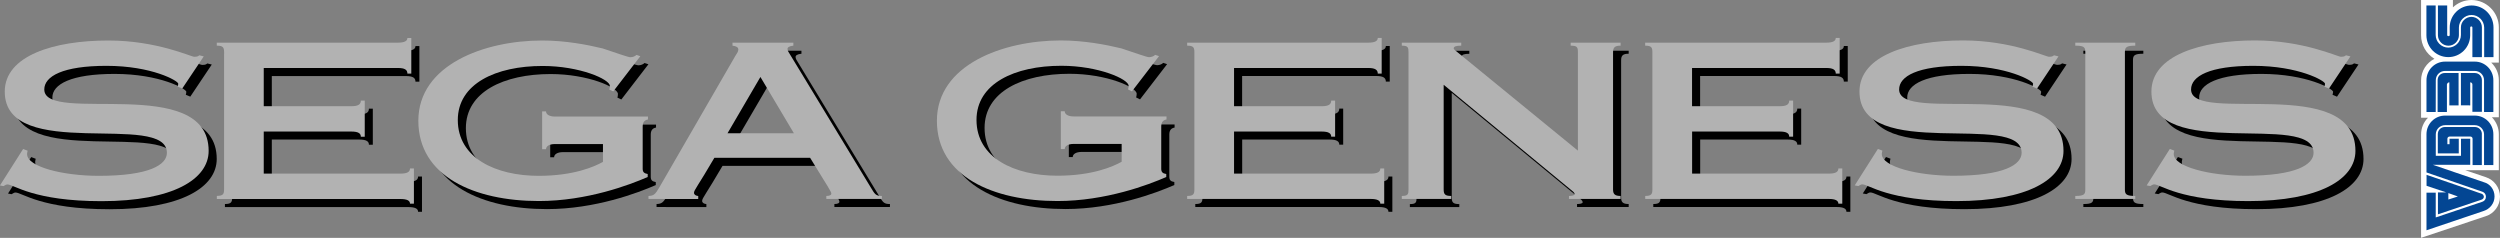 <?xml version="1.0" encoding="utf-8"?>
<!-- Generator: Adobe Illustrator 26.0.3, SVG Export Plug-In . SVG Version: 6.00 Build 0)  -->
<svg version="1.1" id="Layer_1" xmlns="http://www.w3.org/2000/svg" xmlns:xlink="http://www.w3.org/1999/xlink" x="0px" y="0px"
	 viewBox="0 0 3839 365.3" style="enable-background:new 0 0 3839 365.3;" xml:space="preserve">
<rect x="0" y="0" width="3839" height="365.3" fill="#808080" stroke="none"/>
<style type="text/css">
	.st0{clip-path:url(#SVGID_00000001626026439787785840000018009953035914389692_);fill:#F02622;}
	.st1{clip-path:url(#SVGID_00000001626026439787785840000018009953035914389692_);fill:#DA221F;}
	.st2{fill:#FFFFFF;}
	.st3{fill:#034693;}
	.st4{clip-path:url(#SVGID_00000179633412992313207980000014076762920561615289_);fill:#FF0025;}
	.st5{clip-path:url(#SVGID_00000179633412992313207980000014076762920561615289_);fill:#E8001C;}
	.st6{clip-path:url(#SVGID_00000179633412992313207980000014076762920561615289_);fill:#DA221F;}
	.st7{clip-path:url(#SVGID_00000179633412992313207980000014076762920561615289_);fill:#F02622;}
	.st8{clip-path:url(#SVGID_00000030477955431103948140000016010056358124036994_);fill:#F02622;}
	.st9{clip-path:url(#SVGID_00000030477955431103948140000016010056358124036994_);fill:#DA221F;}
	.st10{fill:#B2B2B2;}
	.st11{clip-path:url(#SVGID_00000031175423520242881690000006403395897008763053_);fill:#FF0025;}
	.st12{clip-path:url(#SVGID_00000031175423520242881690000006403395897008763053_);fill:#E8001C;}
	.st13{clip-path:url(#SVGID_00000031175423520242881690000006403395897008763053_);fill:#DA221F;}
	.st14{clip-path:url(#SVGID_00000031175423520242881690000006403395897008763053_);fill:#F02622;}
	.st15{clip-path:url(#SVGID_00000111890761828988895860000017947125800441787523_);fill:#FAD512;}
	.st16{clip-path:url(#SVGID_00000111890761828988895860000017947125800441787523_);fill:#FEBB09;}
	.st17{fill:#DA221F;}
	.st18{clip-path:url(#SVGID_00000003819369830196976320000005480324682014367115_);fill:#FAD512;}
	.st19{clip-path:url(#SVGID_00000003819369830196976320000005480324682014367115_);fill:#E8001C;}
	.st20{clip-path:url(#SVGID_00000003819369830196976320000005480324682014367115_);fill:#FEBB09;}
	.st21{clip-path:url(#SVGID_00000121960970526889046350000005822639840819691453_);fill:#FAD512;}
	.st22{clip-path:url(#SVGID_00000121960970526889046350000005822639840819691453_);fill:#FEBB09;}
	.st23{clip-path:url(#SVGID_00000121967113818016334660000005713633711674814889_);fill:#FF0025;}
	.st24{clip-path:url(#SVGID_00000121967113818016334660000005713633711674814889_);fill:#E8001C;}
	.st25{clip-path:url(#SVGID_00000121967113818016334660000005713633711674814889_);fill:#008ED6;}
	.st26{clip-path:url(#SVGID_00000121967113818016334660000005713633711674814889_);fill:#00A1F2;}
	.st27{clip-path:url(#SVGID_00000131367815211649146000000011813443730264473506_);fill:#FF0025;}
	.st28{clip-path:url(#SVGID_00000131367815211649146000000011813443730264473506_);fill:#E8001C;}
	.st29{clip-path:url(#SVGID_00000131367815211649146000000011813443730264473506_);fill:#008ED6;}
	.st30{clip-path:url(#SVGID_00000131367815211649146000000011813443730264473506_);fill:#00A1F2;}
	.st31{display:none;}
	.st32{display:inline;}
	.st33{clip-path:url(#SVGID_00000066483293057970829500000010896793066396499601_);fill:#F02622;}
	.st34{clip-path:url(#SVGID_00000066483293057970829500000010896793066396499601_);fill:#DA221F;}
	.st35{clip-path:url(#SVGID_00000129922399870833435900000017324622854949904313_);fill:#FF0025;}
	.st36{clip-path:url(#SVGID_00000129922399870833435900000017324622854949904313_);fill:#E8001C;}
	.st37{clip-path:url(#SVGID_00000129922399870833435900000017324622854949904313_);fill:#DA221F;}
	.st38{clip-path:url(#SVGID_00000129922399870833435900000017324622854949904313_);fill:#F02622;}
	.st39{clip-path:url(#SVGID_00000084523670620080833240000011174596527783491994_);fill:#F02622;}
	.st40{clip-path:url(#SVGID_00000084523670620080833240000011174596527783491994_);fill:#DA221F;}
	.st41{clip-path:url(#SVGID_00000108996946874989706500000008679710305010805430_);fill:#FF0025;}
	.st42{clip-path:url(#SVGID_00000108996946874989706500000008679710305010805430_);fill:#E8001C;}
	.st43{clip-path:url(#SVGID_00000108996946874989706500000008679710305010805430_);fill:#DA221F;}
	.st44{clip-path:url(#SVGID_00000108996946874989706500000008679710305010805430_);fill:#F02622;}
	.st45{clip-path:url(#SVGID_00000054947741642393960720000005167339037445583748_);fill:#FAD512;}
	.st46{clip-path:url(#SVGID_00000054947741642393960720000005167339037445583748_);fill:#FEBB09;}
	.st47{clip-path:url(#SVGID_00000053538761546627912170000008040407168768631436_);fill:#FAD512;}
	.st48{clip-path:url(#SVGID_00000053538761546627912170000008040407168768631436_);fill:#E8001C;}
	.st49{clip-path:url(#SVGID_00000053538761546627912170000008040407168768631436_);fill:#FEBB09;}
	.st50{clip-path:url(#SVGID_00000179625055895833637600000001373948818424877468_);fill:#FF0025;}
	.st51{clip-path:url(#SVGID_00000179625055895833637600000001373948818424877468_);fill:#E8001C;}
	.st52{clip-path:url(#SVGID_00000179625055895833637600000001373948818424877468_);fill:#FF981D;}
	.st53{clip-path:url(#SVGID_00000179625055895833637600000001373948818424877468_);fill:#FFAF22;}
	.st54{clip-path:url(#SVGID_00000179625055895833637600000001373948818424877468_);fill:#FAD512;}
	.st55{clip-path:url(#SVGID_00000179625055895833637600000001373948818424877468_);fill:#FEBB09;}
	.st56{clip-path:url(#SVGID_00000119084306602423724320000012795788390834929837_);fill:#FF0025;}
	.st57{clip-path:url(#SVGID_00000119084306602423724320000012795788390834929837_);fill:#E8001C;}
	.st58{clip-path:url(#SVGID_00000119084306602423724320000012795788390834929837_);fill:#008ED6;}
	.st59{clip-path:url(#SVGID_00000119084306602423724320000012795788390834929837_);fill:#00A1F2;}
	.st60{clip-path:url(#SVGID_00000145052480929409031100000012462497465640604040_);fill:#FF0025;}
	.st61{clip-path:url(#SVGID_00000145052480929409031100000012462497465640604040_);fill:#E8001C;}
	.st62{clip-path:url(#SVGID_00000145052480929409031100000012462497465640604040_);fill:#008ED6;}
	.st63{clip-path:url(#SVGID_00000145052480929409031100000012462497465640604040_);fill:#00A1F2;}
</style>
<g class="st31">
	<g class="st32">
		<g>
			<defs>
				<rect id="SVGID_00000101808838964571159970000004564213645461012384_" x="-324.6" y="344.4" width="2583.5" height="289"/>
			</defs>
			<clipPath id="SVGID_00000062176907894402181500000011230259403178577850_">
				<use xlink:href="#SVGID_00000101808838964571159970000004564213645461012384_"  style="overflow:visible;"/>
			</clipPath>
			<polygon style="clip-path:url(#SVGID_00000062176907894402181500000011230259403178577850_);fill:#F02622;" points="190.4,86.3 
				-55.4,86.3 341.2,652.7 587,652.7 			"/>
			<polygon style="clip-path:url(#SVGID_00000062176907894402181500000011230259403178577850_);fill:#DA221F;" points="-55.4,86.3 
				-301.2,86.3 95.4,652.7 341.2,652.7 			"/>
			<polygon style="clip-path:url(#SVGID_00000062176907894402181500000011230259403178577850_);fill:#F02622;" points="-301.2,86.3 
				-546.9,86.3 -150.3,652.7 95.4,652.7 			"/>
			<polygon style="clip-path:url(#SVGID_00000062176907894402181500000011230259403178577850_);fill:#DA221F;" points="436.1,86.3 
				190.4,86.3 587,652.7 832.7,652.7 			"/>
			<polygon style="clip-path:url(#SVGID_00000062176907894402181500000011230259403178577850_);fill:#F02622;" points="681.9,86.3 
				436.1,86.3 832.7,652.7 1078.5,652.7 			"/>
			<polygon style="clip-path:url(#SVGID_00000062176907894402181500000011230259403178577850_);fill:#DA221F;" points="927.7,86.3 
				681.9,86.3 1078.5,652.7 1324.2,652.7 			"/>
			<polygon style="clip-path:url(#SVGID_00000062176907894402181500000011230259403178577850_);fill:#F02622;" points="1173.4,86.3 
				927.7,86.3 1324.2,652.7 1570,652.7 			"/>
			<polygon style="clip-path:url(#SVGID_00000062176907894402181500000011230259403178577850_);fill:#DA221F;" points="1419.2,86.3 
				1173.4,86.3 1570,652.7 1815.8,652.7 			"/>
			<polygon style="clip-path:url(#SVGID_00000062176907894402181500000011230259403178577850_);fill:#F02622;" points="1664.9,86.3 
				1419.2,86.3 1815.8,652.7 2061.5,652.7 			"/>
			<polygon style="clip-path:url(#SVGID_00000062176907894402181500000011230259403178577850_);fill:#DA221F;" points="1910.7,86.3 
				1664.9,86.3 2061.5,652.7 2307.3,652.7 			"/>
			<polygon style="clip-path:url(#SVGID_00000062176907894402181500000011230259403178577850_);fill:#F02622;" points="2156.5,86.3 
				1910.7,86.3 2307.3,652.7 2553.1,652.7 			"/>
		</g>
	</g>
	<g class="st32">
		<g>
			<defs>
				<rect id="SVGID_00000116925728914952860520000014458117707016102539_" x="595.2" y="-195.1" width="1663.7" height="289"/>
			</defs>
			<clipPath id="SVGID_00000181784934449946555850000001261724595394777728_">
				<use xlink:href="#SVGID_00000116925728914952860520000014458117707016102539_"  style="overflow:visible;"/>
			</clipPath>
			<polygon style="clip-path:url(#SVGID_00000181784934449946555850000001261724595394777728_);fill:#FF0025;" points="
				190.4,-453.2 -55.4,-453.2 341.2,113.2 587,113.2 			"/>
			<polygon style="clip-path:url(#SVGID_00000181784934449946555850000001261724595394777728_);fill:#E8001C;" points="
				-55.4,-453.2 -301.2,-453.2 95.4,113.2 341.2,113.2 			"/>
			<polygon style="clip-path:url(#SVGID_00000181784934449946555850000001261724595394777728_);fill:#DA221F;" points="
				436.1,-453.2 190.4,-453.2 587,113.2 832.7,113.2 			"/>
			<polygon style="clip-path:url(#SVGID_00000181784934449946555850000001261724595394777728_);fill:#F02622;" points="
				681.9,-453.2 436.1,-453.2 832.7,113.2 1078.5,113.2 			"/>
			<polygon style="clip-path:url(#SVGID_00000181784934449946555850000001261724595394777728_);fill:#DA221F;" points="
				927.7,-453.2 681.9,-453.2 1078.5,113.2 1324.2,113.2 			"/>
			<polygon style="clip-path:url(#SVGID_00000181784934449946555850000001261724595394777728_);fill:#F02622;" points="
				1173.4,-453.2 927.7,-453.2 1324.2,113.2 1570,113.2 			"/>
			<polygon style="clip-path:url(#SVGID_00000181784934449946555850000001261724595394777728_);fill:#DA221F;" points="
				1419.2,-453.2 1173.4,-453.2 1570,113.2 1815.8,113.2 			"/>
			<polygon style="clip-path:url(#SVGID_00000181784934449946555850000001261724595394777728_);fill:#F02622;" points="
				1664.9,-453.2 1419.2,-453.2 1815.8,113.2 2061.5,113.2 			"/>
			<polygon style="clip-path:url(#SVGID_00000181784934449946555850000001261724595394777728_);fill:#DA221F;" points="
				1910.7,-453.2 1664.9,-453.2 2061.5,113.2 2307.3,113.2 			"/>
			<polygon style="clip-path:url(#SVGID_00000181784934449946555850000001261724595394777728_);fill:#F02622;" points="
				2156.5,-453.2 1910.7,-453.2 2307.3,113.2 2553.1,113.2 			"/>
		</g>
		<g>
			<path class="st2" d="M2208.9,46.9c8.2-2.6,14-10.3,14-19.2c0-8.9-5.8-16.6-14-19.2l-20.1-6.8h32.9v-35.5c0-6.3-2.6-12.1-6.8-16.6
				h6.8v-36.4c0-6.8-2.8-12.8-7.5-17.3h7.5v-34.6c0-14.7-12.2-26.9-26.9-26.9c-7,0-13.5,2.8-18.2,7.2v-7.2h-31.3v34.6
				c0,9.8,5.1,18.2,13.1,23.1c-7.7,4-13.1,11.9-13.1,21.3v36.7h6.8c-4.2,4.2-6.8,10-6.8,16.6V68.2L2208.9,46.9z"/>
			<g>
				<g>
					<path class="st3" d="M2161.9,23.8v21.3l43-14.5c1.2-0.5,2.1-1.4,2.1-2.8c0-1.2-0.9-2.3-1.9-2.8l-54.4-18.7V17l19.4,6.5h-8.2
						V23.8L2161.9,23.8z M2181.5,27.5l-9.3,3v-6.3L2181.5,27.5z"/>
					<path class="st3" d="M2206.8,41.8c6.1-1.9,10.7-7.5,10.7-14.2s-4.4-12.4-10.5-14l-50-17h36.7v-25.7h-9.1v16.8h-24.8v-21
						c0-5.1,4.2-9.1,9.1-9.1h29.2c5.1,0,9.1,4.2,9.1,9.1v30.1h9.1v-30.4c0-10-8.2-18.2-18.2-18.2h-29.2c-10,0-18.2,8.2-18.2,18.2V4
						l54.9,18.9c2.1,0.7,3.5,2.6,3.5,4.9c0,2.3-1.4,4.2-3.5,4.9l-45.8,15.4V23.8h-9.1v36.9l0,0L2206.8,41.8z"/>
				</g>
			</g>
		</g>
		<g>
			<g>
				<path d="M882.7-43v3c-2.7,0.4-5.2,2.1-5.2,6.7V8.2c0,3.4,1.4,4.6,4.9,5.3v3C865.2,24,823,40,775.5,40c-63,0-118.4-24-118.4-78.8
					c0-54.8,64.7-78.8,121.7-78.8c22.5,0,43.8,4,59.5,7.8c14.5,4.8,25.2,8.6,27.1,8.6c2.5,0,4.9-1.1,6-2.3l3.8,1.3l-26.6,34.6
					l-3.8-1.9c0.3-0.8,0.5-2.1,0.5-3.6c0-6.5-29.6-19.6-66-19.6c-46,0-83.3,17.5-83.3,53.1c0,37.3,37.3,54.8,79.5,54.8
					c34.5,0,54.8-9.1,63-13.7v-17.5h-47.1c-5.5,0-8.8,2.1-8.8,5.1h-3.8v-37.1h3.8c0,3,3.3,5.1,8.8,5.1H882.7z"/>
				<path d="M903,35c6,0,7.1-1.7,7.1-6.3v-134.9c0-4.6-1.1-6.3-7.1-6.3v-3h177.9c6.6,0,9.3-1.7,9.3-4.6h3.8v35h-3.8
					c0-3.8-2.7-5.5-9.3-5.5H949v37.5h86.1c6.6,0,9.3-1.7,9.3-5.5h3.8v35.4h-3.8c0-1.7-0.5-3-2.2-3.8c-1.4-0.8-3.8-1.3-7.1-1.3H949
					V13h134.3c6.6,0,9.3-1.7,9.3-5.1h3.8v34.6h-3.8c0-3-2.7-4.6-9.3-4.6H903V35z"/>
				<path d="M1321.2,28.6c0,4.6,1.9,6.3,7.4,6.3v3h-50.7v-3c2.7,0,5.5-0.4,5.5-1.7c0-1.9-1.6-2.7-5.2-5.7L1154.8-74.2V28.6
					c0,4.6,1.4,6.3,7.4,6.3v3h-48.5v-3c6,0,6.6-1.7,6.6-6.3v-134.9c0-4.6-0.5-6.3-6.6-6.3v-3h58.4v3c-5.2,0-7.4,0.8-7.4,2.7
					c0,0.6,1.1,1.7,3,3.2l118.9,97.2v-96.8c0-4.6-0.5-6.3-7.1-6.3v-3h49.1v3c-5.5,0-7.4,1.7-7.4,6.3V28.6z"/>
				<path d="M1352.7,35c6,0,7.1-1.7,7.1-6.3v-134.9c0-4.6-1.1-6.3-7.1-6.3v-3h177.9c6.6,0,9.3-1.7,9.3-4.6h3.8v35h-3.8
					c0-3.8-2.7-5.5-9.3-5.5h-131.8v37.5h86.1c6.6,0,9.3-1.7,9.3-5.5h3.8v35.4h-3.8c0-1.7-0.5-3-2.2-3.8c-1.4-0.8-3.8-1.3-7.1-1.3
					h-86.1V13H1533c6.6,0,9.3-1.7,9.3-5.1h3.8v34.6h-3.8c0-3-2.7-4.6-9.3-4.6h-180.3V35z"/>
				<path d="M1737.4-70.4l-4.4-1.9c0.3-0.8,0.5-1.9,0.5-3c0-2.7-25.8-17.5-70.4-17.5c-42.8,0-61.1,10.1-61.1,23.2
					c0,34.6,161.4-16,161.4,60.3c0,27.8-35.1,49.3-105.2,49.3c-66.9,0-86-16.4-92.4-16.4c-1.6,0-2.5,1.1-3.8,1.7l-3.6-0.6l22.7-35.8
					l4.4,1.7c0,0.8-0.5,1.7-0.5,3.4c0,12.4,35.4,21.3,70.4,21.3c49.9,0,66.9-11,66.9-22.6c0-41.3-159.2,9.9-159.2-60.1
					c0-35.4,48.5-50.2,101.7-50.2c47.7,0,81.1,16,84.4,16c3.6,0,4.1-0.8,4.9-1.5l4.4,1.1L1737.4-70.4z"/>
				<path d="M1823.8,28.6c0,4.6,1.4,6.3,10.1,6.3v3H1775v-3c8.8,0,9.9-1.7,9.9-6.3v-134.9c0-4.6-1.1-6.3-9.9-6.3v-3h58.9v3
					c-8.8,0-10.1,1.7-10.1,6.3V28.6z"/>
				<path d="M2024.1-70.4l-4.4-1.9c0.3-0.8,0.5-1.9,0.5-3c0-2.7-25.8-17.5-70.4-17.5c-42.8,0-61.1,10.1-61.1,23.2
					c0,34.6,161.4-16,161.4,60.3c0,27.8-35.1,49.3-105.2,49.3c-66.9,0-86-16.4-92.4-16.4c-1.6,0-2.5,1.1-3.8,1.7l-3.6-0.6l22.7-35.8
					l4.4,1.7c0,0.8-0.5,1.7-0.5,3.4c0,12.4,35.4,21.3,70.4,21.3c49.9,0,66.9-11,66.9-22.6c0-41.3-159.2,9.9-159.2-60.1
					c0-35.4,48.5-50.2,101.7-50.2c47.7,0,81.1,16,84.4,16c3.6,0,4.1-0.8,4.9-1.5l4.4,1.1L2024.1-70.4z"/>
			</g>
		</g>
		<g>
			<path class="st2" d="M874.8-51v3c-2.7,0.4-5.2,2.1-5.2,6.7V0.2c0,3.4,1.4,4.6,4.9,5.3v3c-17.3,7.6-59.5,23.6-106.9,23.6
				c-63,0-118.4-24-118.4-78.8c0-54.8,64.7-78.8,121.7-78.8c22.5,0,43.8,4,59.5,7.8c14.5,4.8,25.2,8.6,27.1,8.6c2.5,0,4.9-1.1,6-2.3
				l3.8,1.3l-26.6,34.6l-3.8-1.9c0.3-0.8,0.5-2.1,0.5-3.6c0-6.5-29.6-19.6-66-19.6c-46,0-83.3,17.5-83.3,53.1
				c0,37.3,37.3,54.8,79.5,54.8c34.5,0,54.8-9.1,63-13.7V-24h-47.1c-5.5,0-8.8,2.1-8.8,5.1h-3.8V-56h3.8c0,3,3.3,5.1,8.8,5.1H874.8z
				"/>
			<path class="st2" d="M895,27c6,0,7.1-1.7,7.1-6.3v-134.9c0-4.6-1.1-6.3-7.1-6.3v-3h177.9c6.6,0,9.3-1.7,9.3-4.6h3.8v35h-3.8
				c0-3.8-2.7-5.5-9.3-5.5H941.1v37.5h86.1c6.6,0,9.3-1.7,9.3-5.5h3.8v35.4h-3.8c0-1.7-0.5-3-2.2-3.8c-1.4-0.8-3.8-1.3-7.1-1.3
				h-86.1V5.1h134.3c6.6,0,9.3-1.7,9.3-5.1h3.8v34.6h-3.8c0-3-2.7-4.6-9.3-4.6H895V27z"/>
			<path class="st2" d="M1313.2,20.7c0,4.6,1.9,6.3,7.4,6.3v3h-50.7v-3c2.7,0,5.5-0.4,5.5-1.7c0-1.9-1.6-2.7-5.2-5.7L1146.9-82.2
				V20.7c0,4.6,1.4,6.3,7.4,6.3v3h-48.5v-3c6,0,6.6-1.7,6.6-6.3v-134.9c0-4.6-0.5-6.3-6.6-6.3v-3h58.4v3c-5.2,0-7.4,0.8-7.4,2.7
				c0,0.6,1.1,1.7,3,3.2l118.9,97.2v-96.8c0-4.6-0.5-6.3-7.1-6.3v-3h49.1v3c-5.5,0-7.4,1.7-7.4,6.3V20.7z"/>
			<path class="st2" d="M1344.7,27c6,0,7.1-1.7,7.1-6.3v-134.9c0-4.6-1.1-6.3-7.1-6.3v-3h177.9c6.6,0,9.3-1.7,9.3-4.6h3.8v35h-3.8
				c0-3.8-2.7-5.5-9.3-5.5h-131.8v37.5h86.1c6.6,0,9.3-1.7,9.3-5.5h3.8v35.4h-3.8c0-1.7-0.5-3-2.2-3.8c-1.4-0.8-3.8-1.3-7.1-1.3
				h-86.1V5.1h134.3c6.6,0,9.3-1.7,9.3-5.1h3.8v34.6h-3.8c0-3-2.7-4.6-9.3-4.6h-180.3V27z"/>
			<path class="st2" d="M1729.5-78.4l-4.4-1.9c0.3-0.8,0.5-1.9,0.5-3c0-2.7-25.8-17.5-70.4-17.5c-42.8,0-61.1,10.1-61.1,23.2
				c0,34.6,161.4-16,161.4,60.3c0,27.8-35.1,49.3-105.2,49.3c-66.9,0-86-16.4-92.4-16.4c-1.6,0-2.5,1.1-3.8,1.7l-3.6-0.6l22.7-35.8
				l4.4,1.7c0,0.8-0.5,1.7-0.5,3.4c0,12.4,35.4,21.3,70.4,21.3c49.9,0,66.9-11,66.9-22.6c0-41.3-159.2,9.9-159.2-60.1
				c0-35.4,48.5-50.2,101.7-50.2c47.7,0,81.1,16,84.4,16c3.6,0,4.1-0.8,4.9-1.5l4.4,1.1L1729.5-78.4z"/>
			<path class="st2" d="M1815.8,20.7c0,4.6,1.4,6.3,10.1,6.3v3H1767v-3c8.8,0,9.9-1.7,9.9-6.3v-134.9c0-4.6-1.1-6.3-9.9-6.3v-3h58.9
				v3c-8.8,0-10.1,1.7-10.1,6.3V20.7z"/>
			<path class="st2" d="M2016.1-78.4l-4.4-1.9c0.3-0.8,0.5-1.9,0.5-3c0-2.7-25.8-17.5-70.4-17.5c-42.8,0-61.1,10.1-61.1,23.2
				c0,34.6,161.4-16,161.4,60.3c0,27.8-35.1,49.3-105.2,49.3c-66.9,0-86-16.4-92.4-16.4c-1.6,0-2.5,1.1-3.8,1.7l-3.6-0.6l22.7-35.8
				l4.4,1.7c0,0.8-0.5,1.7-0.5,3.4c0,12.4,35.4,21.3,70.4,21.3c49.9,0,66.9-11,66.9-22.6c0-41.3-159.2,9.9-159.2-60.1
				c0-35.4,48.5-50.2,101.7-50.2c47.7,0,81.1,16,84.4,16c3.6,0,4.1-0.8,4.9-1.5l4.4,1.1L2016.1-78.4z"/>
		</g>
	</g>
</g>
<g>
	<g>
		<path class="st2" d="M3817.1,332c12.8-4,21.9-16.1,21.9-30c0-13.9-9.1-25.9-21.9-30l-31.4-10.6h51.5V206c0-9.9-4-19-10.6-25.9
			h10.6v-57c0-10.6-4.4-20.1-11.7-27h11.7V42c0-23-19-42-42-42c-11,0-21.2,4.4-28.5,11.3V0h-48.9v54.1c0,15.3,8,28.5,20.5,36.2
			c-12.1,6.2-20.5,18.6-20.5,33.2v57.3h10.6c-6.6,6.6-10.6,15.7-10.6,25.9v158.5L3817.1,332z"/>
		<g>
			<g>
				<path class="st3" d="M3757.9,54.1V8.4h-14.2v45.7c0,8.8,7.3,16.1,16.1,16.1c8.8,0,16.1-7.3,16.1-16.1V42.4
					c0-10.6,8.8-19.4,19.4-19.4s19.4,8.8,19.4,19.4v45.3h14.3V42c0-18.6-15-33.6-33.6-33.6c-18.6,0-33.6,15-33.6,33.6v11.7
					c0,1.1-0.7,1.8-1.8,1.8S3757.9,54.8,3757.9,54.1z"/>
				<path class="st3" d="M3796.6,42v45.7h14.6V42c0-8.8-7.3-16.1-16.1-16.1s-16.1,7.3-16.1,16.1v11.7c0,10.6-8.8,19.4-19.4,19.4
					c-10.6,0-19.4-8.8-19.4-19.4V8.4h-14.2v45.7c0,18.6,15,33.6,33.6,33.6c18.6,0,33.6-15,33.6-33.6V42.4c0-1.1,0.7-1.8,1.8-1.8
					C3795.9,40.5,3796.6,41.3,3796.6,42z"/>
			</g>
			<g>
				<path class="st3" d="M3811.2,206c0-6.2-4.7-11-11-11h-45.7c-6.2,0-11,4.7-11,11v29.6h32.2V213h-14.2v8.4h-3.3V213
					c0-1.8,1.5-3.3,3.3-3.3h32.1c1.8,0,3.3,1.5,3.3,3.3v40.5h14.2V206z"/>
				<path class="st3" d="M3743.7,295.9v33.2l67.2-22.6c1.8-0.7,3.3-2.2,3.3-4.4c0-1.8-1.5-3.7-2.9-4.4l-85.1-29.2v16.8l30.3,10.2
					h-12.8V295.9L3743.7,295.9z M3774.3,301.7l-14.6,4.7v-9.9L3774.3,301.7z"/>
				<path class="st3" d="M3813.8,324c9.5-2.9,16.8-11.7,16.8-22.3s-6.9-19.4-16.4-21.9l-78.2-26.7h57.3V213h-14.2v26.3h-38.7v-32.9
					c0-8,6.6-14.2,14.2-14.2h45.7c8,0,14.2,6.6,14.2,14.2v47.1h14.3V206c0-15.7-12.8-28.5-28.5-28.5h-45.7
					c-15.7,0-28.5,12.8-28.5,28.5v58.8l85.8,29.6c3.3,1.1,5.5,4,5.5,7.7c0,3.7-2.2,6.6-5.5,7.7l-71.6,24.1v-38h-14.2v57.7l0,0
					L3813.8,324z"/>
			</g>
			<g>
				<path class="st3" d="M3740.4,123.1c0-8,6.6-14.2,14.2-14.2h45.7c8,0,14.2,6.6,14.2,14.2V172h14.3v-48.9
					c0-15.7-12.8-28.5-28.5-28.5h-45.7c-15.7,0-28.5,12.8-28.5,28.5V172h14.2L3740.4,123.1L3740.4,123.1z"/>
				<path class="st3" d="M3761.2,126.4v35.4h14.2v-49.7h-21.2c-6.2,0-11,4.7-11,11v48.9h14.3v-42.4
					C3757.9,127.9,3759.4,126.4,3761.2,126.4z"/>
				<path class="st3" d="M3793.3,161.8v-35.4c1.8,0,3.3,1.5,3.3,3.3v42h14.6v-48.6c0-6.2-4.7-11-11-11h-21.2v49.7
					C3779.1,161.8,3793.3,161.8,3793.3,161.8z"/>
			</g>
		</g>
	</g>
	<g>
		<g>
			<path d="M292.2,148.4l-6.9-2.9c0.4-1.3,0.8-2.9,0.8-4.6c0-4.3-40.3-27.4-110.2-27.4c-66.8,0-95.5,15.9-95.5,36.3
				c0,54.1,252.4-25,252.4,94.3c0,43.5-54.8,77.2-164.6,77.2c-104.5,0-134.5-25.7-144.4-25.7c-2.6,0-3.9,1.7-6,2.6l-5.5-1l35.6-56
				l6.9,2.6c0,1.3-0.8,2.6-0.8,5.3c0,19.5,55.2,33.3,110.2,33.3c78,0,104.5-17.1,104.5-35.3c0-64.6-249,15.5-249-94
				c-0.1-55.3,75.7-78.4,158.9-78.4c74.6,0,126.9,25,132,25c5.5,0,6.5-1.3,7.7-2.3l6.9,1.7L292.2,148.4z"/>
			<path d="M345.3,313.3c9.4,0,11.2-2.6,11.2-9.9V92.4c0-7.2-1.7-9.9-11.2-9.9v-4.6h278.1c10.2,0,14.6-2.6,14.6-7.2h6v54.7h-6
				c0-6-4.3-8.6-14.6-8.6h-206v58.7h134.5c10.2,0,14.6-2.6,14.6-8.6h6v55.4h-6c0-2.6-0.8-4.6-3.4-6c-2.2-1.3-6-2-11.2-2H417.4V279
				h210c10.2,0,14.6-2.6,14.6-7.9h6v54.1h-6c0-4.6-4.3-7.2-14.6-7.2h-282V313.3z"/>
			<path d="M1007.4,191.3v4.6c-4.3,0.7-8.1,3.3-8.1,10.6v64.9c0,5.3,2.2,7.2,7.7,8.2v4.6c-27,11.8-92.9,36.9-167.1,36.9
				c-98.6,0-185.1-37.6-185.1-123.3S755.8,74.6,845,74.6c35.1,0,68.6,6.3,92.9,12.2c22.7,7.6,39.5,13.5,42.4,13.5
				c3.9,0,7.7-1.7,9.4-3.6l6,2l-41.6,54.1l-6-2.9c0.4-1.3,0.8-3.3,0.8-5.6c0-10.2-46.3-30.6-103.3-30.6c-72,0-130.2,27.4-130.2,83
				c0,58.4,58.3,85.7,124.3,85.7c54,0,85.7-14.2,98.6-21.4v-27.4h-73.7c-8.6,0-13.7,3.3-13.7,7.9h-6v-58h6c0,4.6,5.1,7.9,13.7,7.9
				L1007.4,191.3L1007.4,191.3z"/>
			<path d="M1008.2,317.9v-4.6c7.7-0.3,10.2-2,16.3-12.5l117-202.4c2.2-3.3,4.7-6.9,4.7-9.9c0-3.6-3.4-5.3-9-6v-4.6h93.5v4.6
				c-6.5,0.7-9,2.6-9,5c0,2.6,1.7,5.3,3.9,8.6l124.3,204.7c6,10.2,7.7,12.5,16.7,12.5v4.6h-85.3v-4.6c5.5,0,7.7-1.7,7.7-3.3
				c0-3.6-3.9-8.2-32.6-55.3h-146.9c-24.9,42.8-31.3,49.5-31.3,53.7c0,2.9,2.6,4.6,6.5,5v4.6L1008.2,317.9L1008.2,317.9z
				 M1231.5,217l-51.4-86.4l-50.5,86.4H1231.5z"/>
		</g>
		<g>
			<path class="st10" d="M279.8,136l-6.9-2.9c0.4-1.3,0.8-2.9,0.8-4.6c0-4.3-40.3-27.4-110.2-27.4c-66.8,0-95.5,15.9-95.5,36.3
				c0,54.1,252.4-25,252.4,94.3c0,43.5-54.8,77.2-164.6,77.2c-104.5,0-134.5-25.7-144.4-25.7c-2.6,0-3.9,1.7-6,2.6l-5.5-1l35.6-56
				l6.9,2.6c0,1.3-0.8,2.6-0.8,5.3c0,19.5,55.2,33.3,110.2,33.3c78,0,104.5-17.1,104.5-35.3c0-64.6-249,15.5-249-94
				C7.3,85.3,83.1,62.2,166.3,62.2c74.6,0,126.9,25,132,25c5.5,0,6.5-1.3,7.7-2.3l6.9,1.7L279.8,136z"/>
			<path class="st10" d="M332.9,300.8c9.4,0,11.2-2.6,11.2-9.9V80c0-7.2-1.7-9.9-11.2-9.9v-4.6H611c10.2,0,14.6-2.6,14.6-7.2h6V113
				h-6c0-6-4.3-8.6-14.6-8.6H405v58.7h134.5c10.2,0,14.6-2.6,14.6-8.6h6V210h-6c0-2.6-0.8-4.6-3.4-6c-2.2-1.3-6-2-11.2-2H405v64.6
				h210c10.2,0,14.6-2.6,14.6-7.9h6v54.1h-6c0-4.6-4.3-7.2-14.6-7.2h-282V300.8z"/>
			<path class="st10" d="M995,178.9v4.6c-4.3,0.7-8.1,3.3-8.1,10.6V259c0,5.3,2.2,7.2,7.7,8.2v4.6c-27,11.8-92.9,36.9-167.1,36.9
				c-98.6,0-185.1-37.6-185.1-123.3S743.4,62.2,832.6,62.2c35.1,0,68.6,6.3,92.9,12.2c22.7,7.6,39.5,13.5,42.4,13.5
				c3.9,0,7.7-1.7,9.4-3.6l6,2l-41.6,54.1l-6-2.9c0.4-1.3,0.8-3.3,0.8-5.6c0-10.2-46.3-30.6-103.3-30.6c-72,0-130.2,27.4-130.2,83
				c0,58.4,58.3,85.7,124.3,85.7c54,0,85.7-14.2,98.6-21.4v-27.4h-73.7c-8.6,0-13.7,3.3-13.7,7.9h-6v-58h6c0,4.6,5.1,7.9,13.7,7.9
				L995,178.9L995,178.9z"/>
			<path class="st10" d="M995.8,305.5v-4.6c7.7-0.3,10.2-2,16.3-12.5l117-202.4c2.2-3.3,4.7-6.9,4.7-9.9c0-3.6-3.4-5.3-9-6v-4.6
				h93.5v4.6c-6.5,0.7-9,2.6-9,5c0,2.6,1.7,5.3,3.9,8.6l124.3,204.7c6,10.2,7.7,12.5,16.7,12.5v4.6h-85.3v-4.6
				c5.5,0,7.7-1.7,7.7-3.3c0-3.6-3.9-8.2-32.6-55.3H1097c-24.9,42.8-31.3,49.5-31.3,53.7c0,2.9,2.6,4.6,6.5,5v4.6L995.8,305.5
				L995.8,305.5z M1219.1,204.6l-51.4-86.4l-50.5,86.4H1219.1z"/>
		</g>
	</g>
	<g>
		<g>
			<g>
				<path d="M1803.7,191.3v4.6c-4.3,0.7-8.1,3.3-8.1,10.5v64.9c0,5.3,2.1,7.3,7.7,8.2v4.6c-27,11.9-93,36.9-167.1,36.9
					c-98.6,0-185.1-37.6-185.1-123.3c0-85.7,101.1-123.3,190.3-123.3c35.1,0,68.6,6.3,93,12.2c22.7,7.6,39.4,13.5,42.4,13.5
					c3.9,0,7.7-1.6,9.4-3.6l6,2l-41.6,54.1l-6-3c0.4-1.3,0.9-3.3,0.9-5.6c0-10.2-46.3-30.7-103.3-30.7c-72,0-130.3,27.4-130.3,83.1
					c0,58.4,58.3,85.7,124.3,85.7c54,0,85.7-14.2,98.6-21.4v-27.4H1661c-8.6,0-13.7,3.3-13.7,7.9h-6v-58h6c0,4.6,5.1,7.9,13.7,7.9
					H1803.7z"/>
				<path d="M1835.4,313.3c9.4,0,11.1-2.6,11.1-9.9v-211c0-7.3-1.7-9.9-11.1-9.9v-4.6h278.1c10.3,0,14.6-2.6,14.6-7.3h6v54.7h-6
					c0-5.9-4.3-8.6-14.6-8.6h-206.1v58.7H2042c10.3,0,14.6-2.6,14.6-8.6h6v55.4h-6c0-2.6-0.9-4.6-3.4-5.9c-2.1-1.3-6-2-11.1-2
					h-134.6V279h210c10.3,0,14.6-2.6,14.6-7.9h6v54.1h-6c0-4.6-4.3-7.3-14.6-7.3h-282V313.3z"/>
				<path d="M2489.4,303.4c0,7.3,3,9.9,11.6,9.9v4.6h-79.3v-4.6c4.3,0,8.6-0.7,8.6-2.6c0-3-2.6-4.3-8.1-8.9l-192.9-159.2v160.9
					c0,7.3,2.1,9.9,11.6,9.9v4.6H2165v-4.6c9.4,0,10.3-2.6,10.3-9.9v-211c0-7.3-0.9-9.9-10.3-9.9v-4.6h91.3v4.6
					c-8.1,0-11.6,1.3-11.6,4.3c0,1,1.7,2.6,4.7,4.9l186,152V92.4c0-7.3-0.9-9.9-11.1-9.9v-4.6h76.7v4.6c-8.6,0-11.6,2.6-11.6,9.9
					V303.4z"/>
				<path d="M2538.7,313.3c9.4,0,11.1-2.6,11.1-9.9v-211c0-7.3-1.7-9.9-11.1-9.9v-4.6h278.1c10.3,0,14.6-2.6,14.6-7.3h6v54.7h-6
					c0-5.9-4.3-8.6-14.6-8.6h-206.1v58.7h134.6c10.3,0,14.6-2.6,14.6-8.6h6v55.4h-6c0-2.6-0.9-4.6-3.4-5.9c-2.1-1.3-6-2-11.1-2
					h-134.6V279h210c10.3,0,14.6-2.6,14.6-7.9h6v54.1h-6c0-4.6-4.3-7.3-14.6-7.3h-282V313.3z"/>
				<path d="M3140.4,148.5l-6.9-3c0.4-1.3,0.9-3,0.9-4.6c0-4.3-40.3-27.4-110.1-27.4c-66.9,0-95.6,15.8-95.6,36.3
					c0,54.1,252.4-25,252.4,94.3c0,43.5-54.9,77.1-164.6,77.1c-104.6,0-134.6-25.7-144.4-25.7c-2.6,0-3.9,1.7-6,2.6l-5.6-1l35.6-56
					l6.9,2.6c0,1.3-0.9,2.6-0.9,5.3c0,19.5,55.3,33.3,110.1,33.3c78,0,104.6-17.1,104.6-35.3c0-64.6-249,15.5-249-94
					c0-55.4,75.9-78.5,159-78.5c74.6,0,126.9,25.1,132,25.1c5.6,0,6.4-1.3,7.7-2.3l6.9,1.7L3140.4,148.5z"/>
				<path d="M3275.4,303.4c0,7.3,2.1,9.9,15.9,9.9v4.6h-92.1v-4.6c13.7,0,15.4-2.6,15.4-9.9v-211c0-7.3-1.7-9.9-15.4-9.9v-4.6h92.1
					v4.6c-13.7,0-15.9,2.6-15.9,9.9V303.4z"/>
				<path d="M3588.7,148.5l-6.9-3c0.4-1.3,0.9-3,0.9-4.6c0-4.3-40.3-27.4-110.1-27.4c-66.9,0-95.6,15.8-95.6,36.3
					c0,54.1,252.4-25,252.4,94.3c0,43.5-54.9,77.1-164.6,77.1c-104.6,0-134.6-25.7-144.4-25.7c-2.6,0-3.9,1.7-6,2.6l-5.6-1l35.6-56
					l6.9,2.6c0,1.3-0.9,2.6-0.9,5.3c0,19.5,55.3,33.3,110.1,33.3c78,0,104.6-17.1,104.6-35.3c0-64.6-249,15.5-249-94
					c0-55.4,75.9-78.5,159-78.5c74.6,0,126.9,25.1,132,25.1c5.6,0,6.4-1.3,7.7-2.3l6.9,1.7L3588.7,148.5z"/>
			</g>
		</g>
		<g>
			<path class="st10" d="M1791.3,178.9v4.6c-4.3,0.7-8.1,3.3-8.1,10.5V259c0,5.3,2.1,7.3,7.7,8.2v4.6c-27,11.9-93,36.9-167.1,36.9
				c-98.6,0-185.1-37.6-185.1-123.3c0-85.7,101.1-123.3,190.3-123.3c35.1,0,68.6,6.3,93,12.2c22.7,7.6,39.4,13.5,42.4,13.5
				c3.9,0,7.7-1.6,9.4-3.6l6,2l-41.6,54.1l-6-3c0.4-1.3,0.9-3.3,0.9-5.6c0-10.2-46.3-30.7-103.3-30.7c-72,0-130.3,27.4-130.3,83.1
				c0,58.4,58.3,85.7,124.3,85.7c54,0,85.7-14.2,98.6-21.4v-27.4h-73.7c-8.6,0-13.7,3.3-13.7,7.9h-6v-58h6c0,4.6,5.1,7.9,13.7,7.9
				H1791.3z"/>
			<path class="st10" d="M1823,300.9c9.4,0,11.1-2.6,11.1-9.9V80c0-7.3-1.7-9.9-11.1-9.9v-4.6h278.1c10.3,0,14.6-2.6,14.6-7.3h6V113
				h-6c0-5.9-4.3-8.6-14.6-8.6H1895v58.7h134.6c10.3,0,14.6-2.6,14.6-8.6h6v55.4h-6c0-2.6-0.9-4.6-3.4-5.9c-2.1-1.3-6-2-11.1-2H1895
				v64.6h210c10.3,0,14.6-2.6,14.6-7.9h6v54.1h-6c0-4.6-4.3-7.3-14.6-7.3h-282V300.9z"/>
			<path class="st10" d="M2477,291c0,7.3,3,9.9,11.6,9.9v4.6h-79.3v-4.6c4.3,0,8.6-0.7,8.6-2.6c0-3-2.6-4.3-8.1-8.9l-192.9-159.2
				V291c0,7.3,2.1,9.9,11.6,9.9v4.6h-75.9v-4.6c9.4,0,10.3-2.6,10.3-9.9V80c0-7.3-0.9-9.9-10.3-9.9v-4.6h91.3v4.6
				c-8.1,0-11.6,1.3-11.6,4.3c0,1,1.7,2.6,4.7,4.9l186,152V80c0-7.3-0.9-9.9-11.1-9.9v-4.6h76.7v4.6c-8.6,0-11.6,2.6-11.6,9.9V291z"
				/>
			<path class="st10" d="M2526.3,300.9c9.4,0,11.1-2.6,11.1-9.9V80c0-7.3-1.7-9.9-11.1-9.9v-4.6h278.1c10.3,0,14.6-2.6,14.6-7.3h6
				V113h-6c0-5.9-4.3-8.6-14.6-8.6h-206.1v58.7h134.6c10.3,0,14.6-2.6,14.6-8.6h6v55.4h-6c0-2.6-0.9-4.6-3.4-5.9
				c-2.1-1.3-6-2-11.1-2h-134.6v64.6h210c10.3,0,14.6-2.6,14.6-7.9h6v54.1h-6c0-4.6-4.3-7.3-14.6-7.3h-282V300.9z"/>
			<path class="st10" d="M3128,136.1l-6.9-3c0.4-1.3,0.9-3,0.9-4.6c0-4.3-40.3-27.4-110.1-27.4c-66.9,0-95.6,15.8-95.6,36.3
				c0,54.1,252.4-25,252.4,94.3c0,43.5-54.9,77.1-164.6,77.1c-104.6,0-134.6-25.7-144.4-25.7c-2.6,0-3.9,1.7-6,2.6l-5.6-1l35.6-56
				l6.9,2.6c0,1.3-0.9,2.6-0.9,5.3c0,19.5,55.3,33.3,110.1,33.3c78,0,104.6-17.1,104.6-35.3c0-64.6-249,15.5-249-94
				c0-55.4,75.9-78.5,159-78.5c74.6,0,126.9,25.1,132,25.1c5.6,0,6.4-1.3,7.7-2.3l6.9,1.7L3128,136.1z"/>
			<path class="st10" d="M3263,291c0,7.3,2.1,9.9,15.9,9.9v4.6h-92.1v-4.6c13.7,0,15.4-2.6,15.4-9.9V80c0-7.3-1.7-9.9-15.4-9.9v-4.6
				h92.1v4.6c-13.7,0-15.9,2.6-15.9,9.9V291z"/>
			<path class="st10" d="M3576.3,136.1l-6.9-3c0.4-1.3,0.9-3,0.9-4.6c0-4.3-40.3-27.4-110.1-27.4c-66.9,0-95.6,15.8-95.6,36.3
				c0,54.1,252.4-25,252.4,94.3c0,43.5-54.9,77.1-164.6,77.1c-104.6,0-134.6-25.7-144.4-25.7c-2.6,0-3.9,1.7-6,2.6l-5.6-1l35.6-56
				l6.9,2.6c0,1.3-0.9,2.6-0.9,5.3c0,19.5,55.3,33.3,110.1,33.3c78,0,104.6-17.1,104.6-35.3c0-64.6-249,15.5-249-94
				c0-55.4,75.9-78.5,159-78.5c74.6,0,126.9,25.1,132,25.1c5.6,0,6.4-1.3,7.7-2.3l6.9,1.7L3576.3,136.1z"/>
		</g>
	</g>
</g>
</svg>
